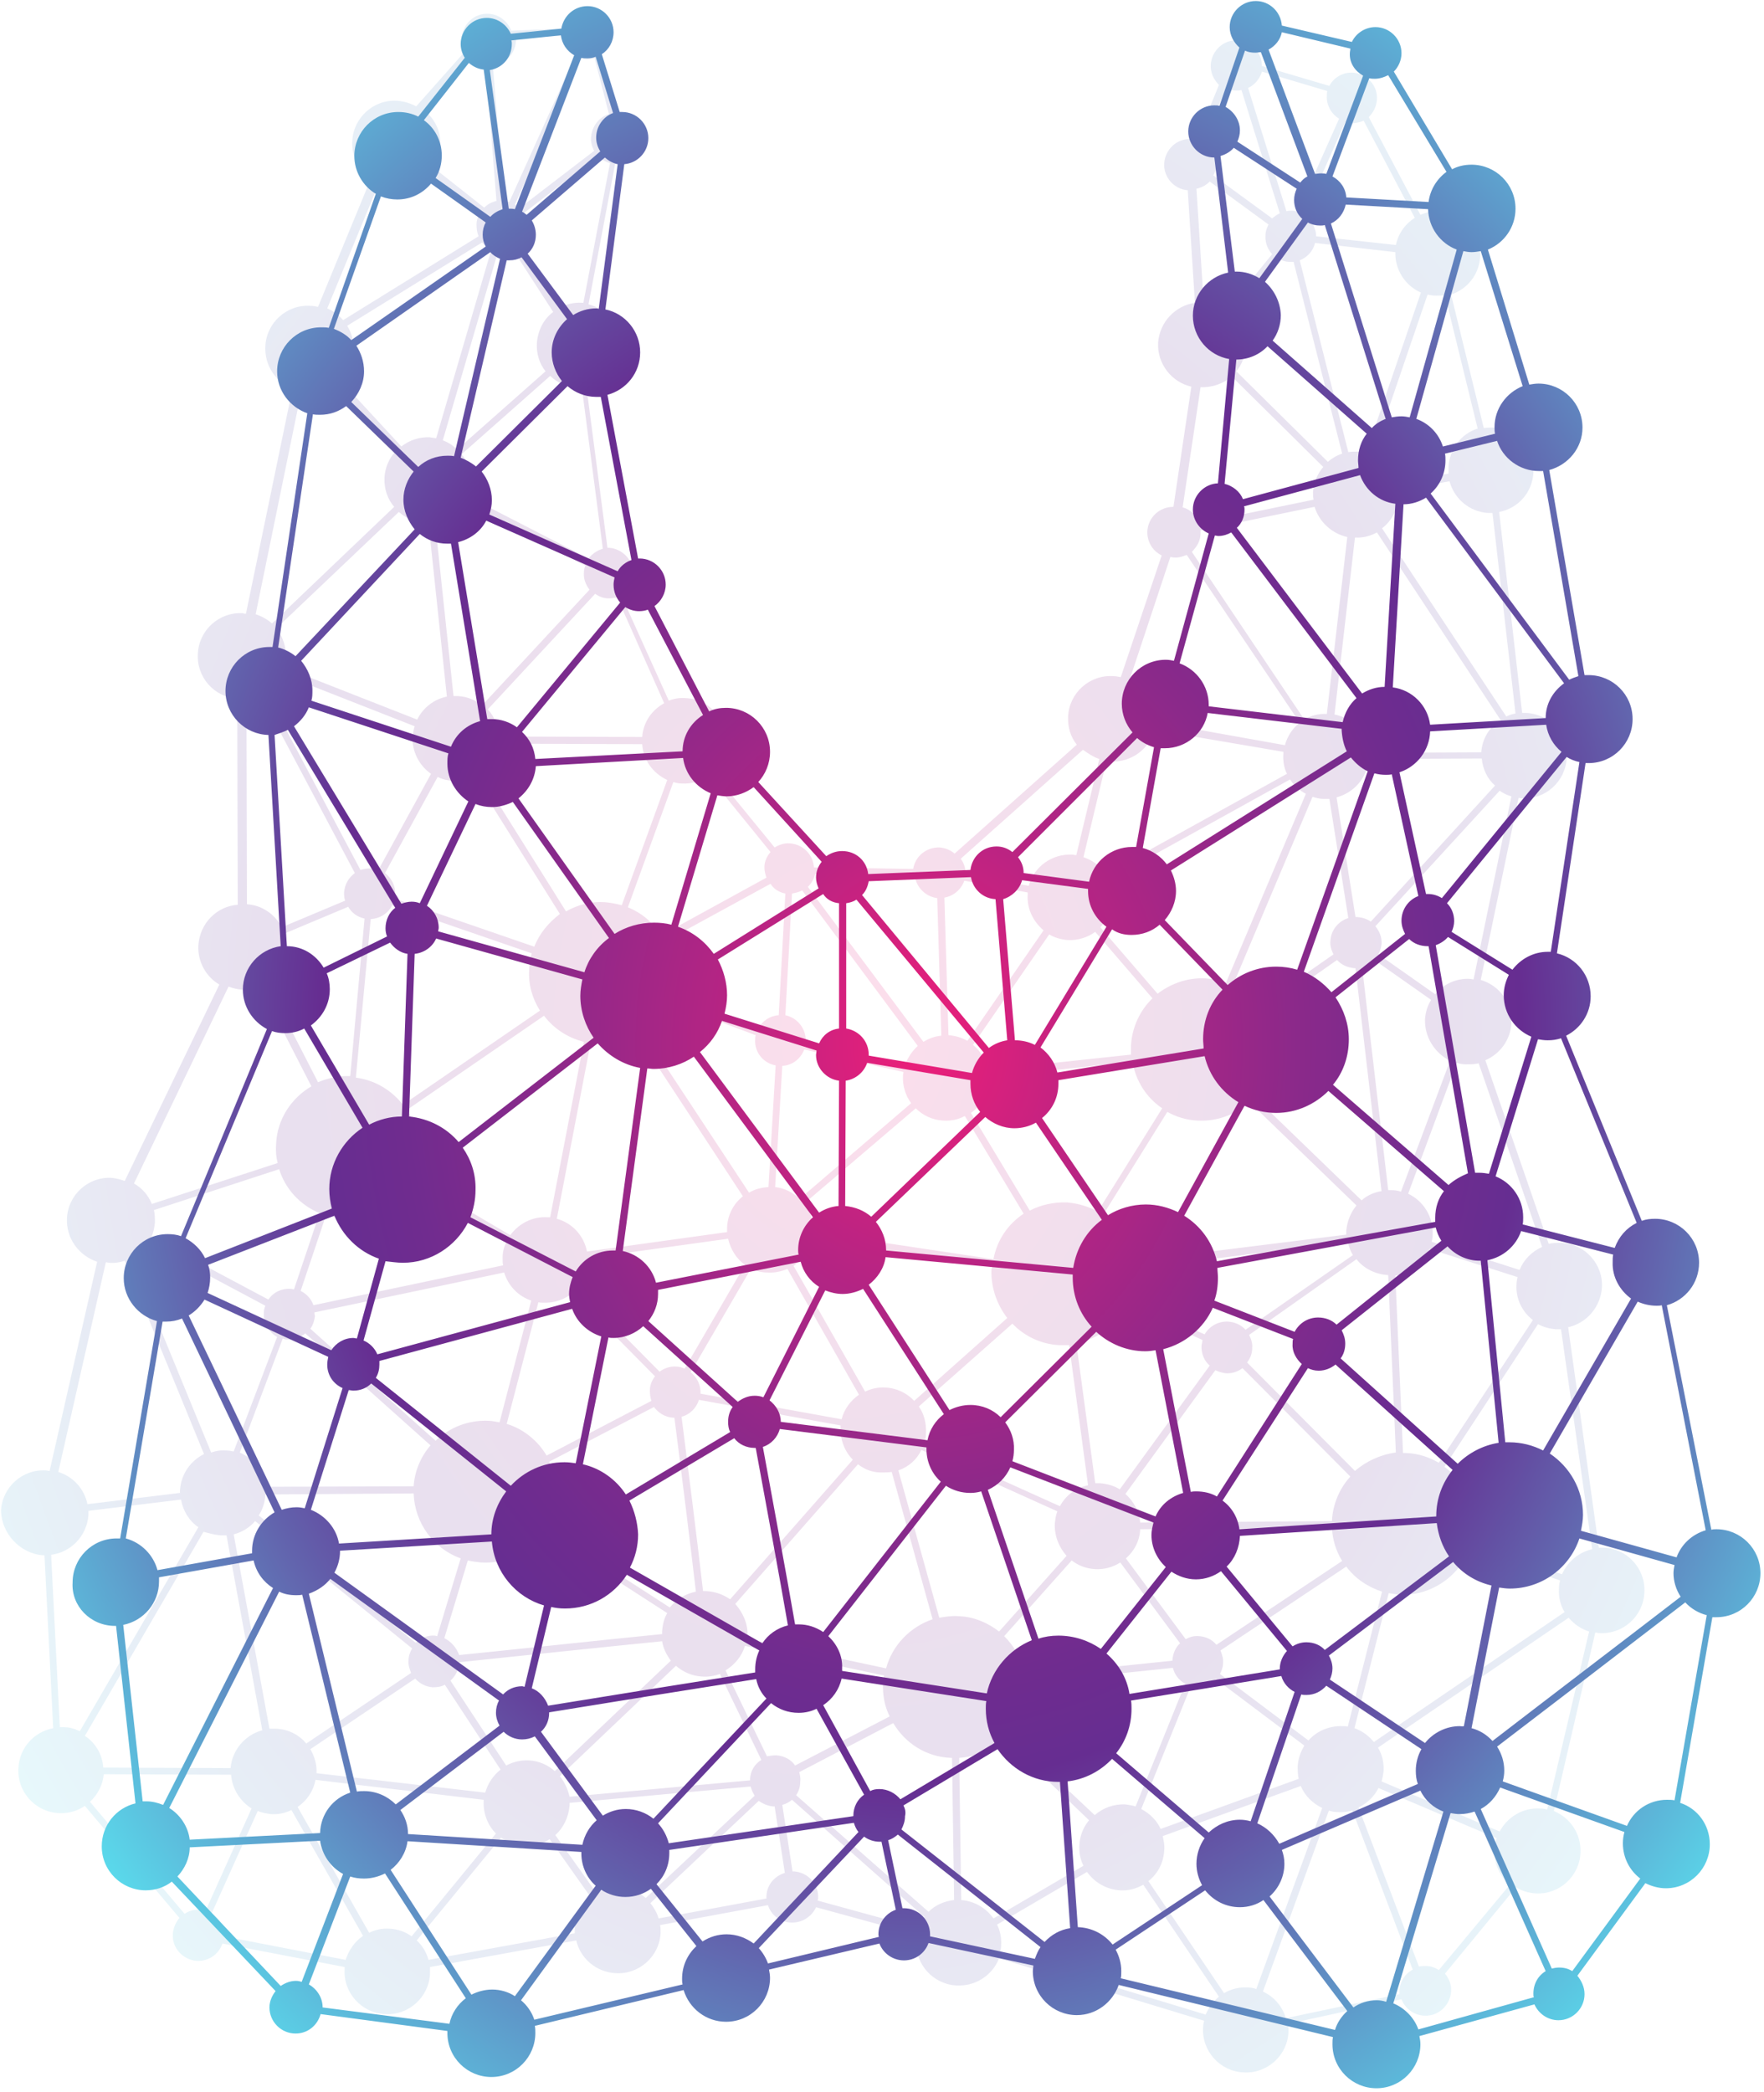 <svg xmlns="http://www.w3.org/2000/svg" width="345" height="409" viewBox="0 0 345 409">
  <defs>
    <radialGradient id="a" cx="51.826%" cy="49.718%" r="73.096%" fx="51.826%" fy="49.718%">
      <stop stop-color="#ED1E79" offset="0%"/>
      <stop stop-color="#B72483" offset="15.95%"/>
      <stop stop-color="#8B298A" offset="30.92%"/>
      <stop stop-color="#702C8F" offset="42.52%"/>
      <stop stop-color="#662D91" offset="49.33%"/>
      <stop stop-color="#6263AD" offset="61.76%"/>
      <stop stop-color="#59EAF4" offset="90.17%"/>
      <stop stop-color="#58FFFF" offset="94.46%"/>
    </radialGradient>
    <radialGradient id="b" cx="50.29%" cy="49.987%" r="71.131%" fx="50.29%" fy="49.987%">
      <stop stop-color="#ED1E79" offset="0%"/>
      <stop stop-color="#B72483" offset="15.95%"/>
      <stop stop-color="#8B298A" offset="30.92%"/>
      <stop stop-color="#702C8F" offset="42.52%"/>
      <stop stop-color="#662D91" offset="49.33%"/>
      <stop stop-color="#6263AD" offset="61.76%"/>
      <stop stop-color="#59EAF4" offset="90.17%"/>
      <stop stop-color="#58FFFF" offset="94.46%"/>
    </radialGradient>
  </defs>
  <g fill="none" fill-rule="evenodd">
    <path fill="url(#a)" d="M8.5,304.1 L8.7,304.1 L10.4,337.9 C6.7,338.6 3.8,341.7 3.6,345.7 C3.3,350.3 6.9,354.3 11.5,354.5 C13.4,354.6 15.1,354.1 16.6,353.1 L35.1,375 C34.4,375.8 33.9,376.9 33.8,378.1 C33.6,380.9 35.8,383.2 38.5,383.4 C40.8,383.5 42.8,382.1 43.5,380 L67.4,384.6 L67.4,385 C67.1,389.6 70.7,393.6 75.3,393.8 C79.9,394.1 83.9,390.5 84.1,385.9 L84.1,384.6 L112.7,379.4 C113.5,382.9 116.6,385.6 120.4,385.8 C125,386.1 129,382.5 129.2,377.9 C129.2,377.4 129.2,376.9 129.1,376.4 L150.2,372.5 C150.8,374.4 152.5,375.8 154.7,375.9 C156.9,376 158.8,374.7 159.6,372.9 L179.3,378.3 C179.2,378.7 179.2,379 179.2,379.4 C178.9,384 182.5,388 187.1,388.2 C190.8,388.4 194.1,386.2 195.4,382.9 L235.5,395.1 C235.4,395.5 235.3,396 235.3,396.4 C235,401 238.6,405 243.2,405.2 C247.8,405.5 251.8,401.9 252,397.3 C252,396.8 252,396.2 251.9,395.7 L274.1,390.9 C274.8,392.7 276.5,394 278.5,394.1 C281.3,394.3 283.6,392.1 283.8,389.4 C283.9,388.1 283.4,386.8 282.6,385.9 L296.5,369 C297.6,369.7 298.9,370.1 300.3,370.2 C304.9,370.5 308.9,366.9 309.1,362.3 C309.3,358.6 307.1,355.4 303.9,354.1 L312,319.2 C312.3,319.2 312.5,319.3 312.8,319.3 C317.4,319.6 321.4,316 321.6,311.4 C321.9,306.8 318.3,302.8 313.7,302.6 L312.7,302.6 L306.7,259.5 C310.3,258.7 313,255.6 313.3,251.8 C313.6,247.2 310,243.2 305.4,243 C304.5,243 303.7,243 302.9,243.2 L290.5,207.3 C293.3,206.1 295.4,203.4 295.6,200.1 C295.8,196.1 293.3,192.7 289.6,191.6 L297,156 C297.2,156 297.4,156.1 297.6,156.1 C302.2,156.4 306.2,152.8 306.4,148.2 C306.7,143.6 303.1,139.6 298.5,139.4 L297.7,139.4 L293.2,100.1 C296.9,99.4 299.7,96.3 299.9,92.4 C300.2,87.8 296.6,83.8 292,83.6 C291.4,83.6 290.8,83.6 290.2,83.7 L283.8,57.6 C287,56.5 289.3,53.7 289.5,50.1 C289.8,45.5 286.2,41.5 281.6,41.3 C280.3,41.2 279,41.5 277.8,42 L267.7,22.9 C268.6,22 269.2,20.8 269.3,19.5 C269.5,16.7 267.3,14.4 264.6,14.2 C262.6,14.1 260.8,15.2 260,16.8 L246.8,12.9 C246.8,10.3 244.8,8.1 242.1,7.9 C239.3,7.7 237,9.9 236.8,12.6 C236.7,14.2 237.4,15.6 238.4,16.6 L234,27.4 C233.7,27.3 233.4,27.3 233,27.2 C230.2,27 227.9,29.2 227.7,31.9 C227.5,34.6 229.6,37 232.3,37.2 L233.7,59.2 C229.8,59.8 226.8,63 226.5,67 C226.3,71.1 229.1,74.7 233,75.6 L229.5,99.1 C226.8,99.1 224.6,101.1 224.4,103.8 C224.3,105.9 225.4,107.7 227.2,108.6 L219.2,132.4 C218.7,132.3 218.2,132.2 217.7,132.2 C213.1,131.9 209.1,135.5 208.9,140.1 C208.8,142.2 209.4,144.1 210.6,145.6 L186.7,166.9 C185.9,166.2 184.9,165.8 183.8,165.7 C181.2,165.6 179,167.4 178.6,169.9 L159.2,169.6 C159,167.1 157.1,165.1 154.5,164.9 C153.4,164.8 152.3,165.2 151.5,165.7 L139.4,150.9 C140.9,149.5 141.8,147.5 142,145.3 C142.3,140.7 138.7,136.7 134.1,136.5 C132.9,136.4 131.8,136.6 130.8,137 L121.5,116.4 C122.8,115.6 123.8,114.1 123.8,112.4 C124,109.6 121.8,107.3 119.1,107.1 L118.8,107.1 L114.7,75.7 C118.3,74.9 121.1,71.8 121.3,68 C121.5,64 118.9,60.5 115.1,59.5 L120.3,32.1 C122.9,32 125,30 125.2,27.4 C125.4,24.6 123.2,22.3 120.5,22.1 L120,22.1 L117.2,10.9 C118.6,10.1 119.5,8.6 119.6,6.9 C119.8,4.1 117.6,1.8 114.9,1.6 C112.4,1.5 110.2,3.2 109.7,5.6 L100,6 C99.3,4.2 97.6,2.8 95.6,2.7 C92.8,2.5 90.5,4.7 90.3,7.4 C90.2,8.4 90.5,9.3 90.9,10.1 L81.4,20.8 C80.3,20.2 79,19.8 77.7,19.7 C73.1,19.4 69.1,23 68.9,27.6 C68.7,30.6 70.2,33.4 72.5,35 L62.2,60 C61.7,59.9 61.2,59.8 60.7,59.8 C56.1,59.5 52.1,63.1 51.9,67.7 C51.7,71.4 53.9,74.7 57.2,76 L48.1,120 C47.9,120 47.7,120 47.5,119.9 C42.9,119.6 38.9,123.2 38.7,127.8 C38.4,132.4 41.9,136.3 46.4,136.6 L46.5,176.9 C42.4,177.2 39.1,180.5 38.8,184.8 C38.6,188 40.3,191 42.9,192.5 L24.4,230.9 C23.6,230.6 22.7,230.4 21.9,230.3 C17.3,230 13.3,233.6 13.1,238.2 C12.9,242.1 15.4,245.5 19,246.7 L9.7,287.6 C9.5,287.6 9.2,287.5 9,287.5 C4.4,287.2 0.4,290.8 0.2,295.4 C0.3,299.8 3.9,303.8 8.5,304.1 Z M10,304 C13.9,303.5 17,300.3 17.3,296.2 L17.3,295.4 L35.4,293.2 C35.8,295.4 37,297.4 38.8,298.6 L15.6,338.5 C14.6,338 13.6,337.7 12.4,337.7 L11.7,337.7 L10,304 Z M67.9,63.7 L94.3,47.4 C94.8,48 95.4,48.5 96.1,48.8 L85.3,85.7 C84.9,85.6 84.5,85.6 84.1,85.5 C82,85.4 80,86.1 78.5,87.3 L66.5,74.3 C68.1,72.9 69.1,70.9 69.2,68.6 C69.2,66.8 68.8,65.1 67.9,63.7 Z M105,67.1 C104.9,69.2 105.5,71.1 106.7,72.6 L89.4,87.9 C88.6,87.1 87.7,86.5 86.6,86.1 L97.4,49.2 C97.6,49.2 97.7,49.3 97.9,49.3 C98.8,49.3 99.6,49.2 100.3,48.8 L108.2,61 C106.4,62.3 105.2,64.5 105,67.1 Z M115.3,115.3 L94.3,137.9 C93,136.9 91.4,136.2 89.6,136.1 L88.7,136.1 L85.1,102.2 C87.4,101.8 89.5,100.4 90.7,98.4 L114.5,110.6 C114.3,111 114.2,111.5 114.2,112 C114.1,113.2 114.6,114.4 115.3,115.3 Z M125.6,145.5 C125.8,148.6 127.7,151.2 130.5,152.5 L121.6,177 C120.5,176.7 119.4,176.5 118.3,176.4 C115.6,176.2 113,176.9 110.7,178.2 L93.9,151.4 C95.9,150.1 97.2,147.9 97.5,145.4 L125.6,145.5 Z M234.8,104.3 L234.8,103.7 L257.1,99.1 C258,102 260.4,104.3 263.5,105 L259.5,139.6 C257.9,139.5 256.4,139.9 255.1,140.7 L233.1,107.9 C234.1,106.9 234.8,105.7 234.8,104.3 Z M241.1,61.3 L249.9,50.5 C250.6,50.9 251.4,51.2 252.2,51.2 L253,51.2 L262.5,88.7 C261.5,89 260.5,89.6 259.7,90.3 L241.8,72.6 C242.9,71.3 243.5,69.6 243.6,67.8 C243.8,65.3 242.8,62.9 241.1,61.3 Z M272.9,49.3 C272.8,52.8 274.9,55.9 277.9,57.2 L267.2,88.5 C266.7,88.4 266.2,88.3 265.6,88.3 C265,88.3 264.3,88.3 263.7,88.4 L254.2,50.9 C255.7,50.3 256.8,49.1 257.2,47.5 L272.9,49.3 Z M283.6,207.4 L274,233 C273.4,232.8 272.8,232.7 272.2,232.7 L271.5,232.7 L266.4,189.1 C267.3,188.9 268.2,188.4 268.8,187.7 L279.9,195.5 C279.2,196.6 278.8,197.9 278.7,199.3 C278.6,202.8 280.6,205.9 283.6,207.4 Z M299.8,258.1 L281.4,286 C279.5,284.9 277.4,284.2 275.1,284.1 L274.4,284.1 L272.9,249.4 C275.9,249 278.5,247 279.6,244.2 L296.8,249.7 C296.7,250.2 296.6,250.6 296.6,251.1 C296.4,253.9 297.7,256.5 299.8,258.1 Z M306,315.2 C296.2,321.9 278.5,333.9 268.7,340.6 C267.7,339.4 266.4,338.4 264.9,337.9 L271.6,311.5 C272.2,311.6 272.9,311.7 273.6,311.8 C279.7,312.1 285.2,308.4 287.3,303 L305.1,309 C305,309.5 304.9,310 304.9,310.6 C304.8,312.3 305.2,313.9 306,315.2 Z M244,388.6 C242.3,388.5 240.8,388.9 239.4,389.7 L224.6,367.8 C226.4,366.4 227.6,364.2 227.7,361.7 C227.8,360.8 227.6,359.9 227.4,359 L254.4,349.2 C255.2,351.1 256.7,352.6 258.6,353.5 L245.7,388.9 C245.2,388.7 244.6,388.6 244,388.6 Z M126.3,371.1 C124.9,369.9 123.2,369.2 121.3,369.1 C119.6,369 118,369.4 116.7,370.2 L108.6,358.8 C110.2,357.4 111.2,355.3 111.4,353 L111.4,352.5 L146.8,349.3 C147,349.9 147.2,350.5 147.6,351.1 L126.3,371.1 Z M76.2,377.1 C74.8,377 73.4,377.3 72.2,377.9 L58.2,353.3 C60,352.1 61.3,350.2 61.7,348 L94.6,351.9 L94.6,352.2 C94.5,354.6 95.4,356.9 97,358.5 L80.5,378.6 C79.3,377.7 77.8,377.2 76.2,377.1 Z M39.1,373.4 C38,373.3 37,373.6 36.1,374.2 L17.6,352.3 C19.1,350.9 20.1,349 20.3,346.9 L45.2,347 C45.4,349.8 47,352.2 49.2,353.6 L40.2,373.6 C39.8,373.5 39.5,373.4 39.1,373.4 Z M55.1,131.8 L81.1,142 C80.9,142.6 80.8,143.3 80.7,143.9 C80.5,146.9 82,149.7 84.3,151.3 L74,170.1 C73.5,169.9 73,169.8 72.5,169.8 C71.8,169.8 71.1,169.9 70.5,170.1 L52,135.2 C53.4,134.4 54.4,133.2 55.1,131.8 Z M179.5,204.5 C178.4,205.5 177.5,206.8 177,208.3 L157.6,203.9 L157.6,203.7 C157.7,201.2 156,199 153.6,198.5 L154.9,174.7 C155.6,174.6 156.3,174.4 156.9,174.1 L179.5,204.5 Z M188.6,172.2 L201,174.5 L201,174.9 C200.8,177.7 202.1,180.2 204.1,181.9 L189.2,203.5 C188.1,202.9 186.9,202.5 185.5,202.4 L185.5,202.4 L184.7,175.5 C186.5,175.2 188,173.9 188.6,172.2 Z M197.2,339 C199.2,336.8 200.4,333.9 200.6,330.7 L200.6,329.1 L229.4,326.1 C229.7,327.4 230.6,328.6 231.8,329.2 L222.1,353.2 C221.5,353 220.8,352.9 220.1,352.8 C217.8,352.7 215.7,353.5 214.1,354.9 L197.2,339 Z M61.9,346.7 C62,345 61.5,343.4 60.7,342 L81.2,328.2 C82.1,329.2 83.3,329.8 84.6,329.9 C85.5,329.9 86.3,329.8 87,329.4 L97.9,346 C96.5,347.1 95.4,348.7 94.9,350.5 L61.9,346.7 Z M80.9,292 C81.1,297.8 84.8,302.8 90.1,304.7 L85.5,319.9 C85.3,319.9 85.2,319.8 85,319.8 C83.6,319.7 82.3,320.3 81.3,321.2 L50.6,296.3 C51.4,295.1 51.8,293.7 51.9,292.3 L51.9,292.2 L80.9,292 Z M61.5,256.6 L98.6,248.8 C99.4,251.4 101.3,253.4 103.9,254.3 L97.7,278.1 C97,278 96.3,277.8 95.6,277.8 C91.6,277.6 87.9,279.1 85.2,281.7 L60.7,259.8 C61.2,259.1 61.5,258.2 61.6,257.3 C61.5,257 61.5,256.8 61.5,256.6 Z M79.6,217 L106.4,198.6 C108.3,201.1 111,202.9 114.2,203.7 L107.6,238 L107.1,238 C104.1,237.8 101.4,239.3 99.8,241.5 L80.4,230.1 C81.1,228.6 81.6,226.9 81.7,225.1 C81.8,222.2 81.1,219.4 79.6,217 Z M208.8,183.8 C210.8,183.9 212.7,183.3 214.2,182.2 L225.4,195.2 C223,197.5 221.4,200.8 221.2,204.4 L221.2,206.2 L193.2,209.2 C192.8,207.2 191.8,205.5 190.3,204.3 L205.2,182.7 C206.2,183.3 207.5,183.7 208.8,183.8 Z M86.9,320.3 L91.5,305.1 C92.3,305.3 93.2,305.4 94.1,305.5 C99,305.8 103.5,303.5 106.2,299.7 L130.5,315.4 C129.9,316.4 129.6,317.6 129.5,318.9 L129.5,319.5 C118.3,320.6 98.9,322.7 89.8,323.6 C89.3,322.2 88.3,321 86.9,320.3 Z M179.1,216.7 C180.5,218.1 182.4,219 184.5,219.1 C186,219.2 187.4,218.9 188.7,218.2 L200.2,237.3 C197.2,239.3 195,242.4 194.3,246.2 L159,240.9 L159,240.8 C159.1,238.8 158.5,236.8 157.3,235.3 L179.1,216.7 Z M227.3,216.7 L214.7,236.9 C212.9,235.9 210.9,235.3 208.7,235.1 C206.1,235 203.5,235.6 201.4,236.7 L189.9,217.6 C191.9,216.2 193.2,213.9 193.4,211.3 L193.4,210.6 L221.5,207.6 C222.1,211.3 224.2,214.6 227.3,216.7 Z M236.6,267 L219,291.2 C217.9,290.5 216.5,290.1 215.1,290 L214.2,290 L210.5,262.6 C214.8,261.8 218.4,259.1 220.3,255.3 L235.2,262 C235.1,262.3 235.1,262.7 235,263 C234.9,264.6 235.5,266.1 236.6,267 Z M107.4,285.8 L127.9,275.1 C128.8,276.3 130.1,277.1 131.7,277.2 L131.9,277.2 C133.4,288.8 135.1,302.6 136.1,311.2 C134.1,311.6 132.3,312.7 131,314.3 L106.7,298.6 C107.8,296.8 108.4,294.7 108.6,292.4 C108.8,290.1 108.4,287.8 107.4,285.8 Z M197,257.7 L178.8,273.9 C177.4,272.4 175.4,271.4 173.2,271.3 C171.8,271.2 170.4,271.5 169.2,272.1 L155.2,247.5 C157,246.3 158.2,244.5 158.7,242.4 L194,247.7 C194,247.9 193.9,248.1 193.9,248.3 C193.8,251.8 195,255.1 197,257.7 Z M150.1,248.8 C151.5,248.9 152.8,248.6 154,248.1 L168,272.7 C166.4,273.8 165.1,275.5 164.6,277.5 L137,272.5 C137.1,270.8 136.3,269.3 135.1,268.3 L146.9,248 C147.8,248.5 148.9,248.8 150.1,248.8 Z M138.2,311.1 L137.5,311.1 C136.4,301.4 134.4,285.7 133.3,277 C134.9,276.6 136.2,275.3 136.7,273.7 L164.4,278.7 L164.4,279.1 C164.3,281.5 165.2,283.8 166.8,285.4 L142.8,312.7 C141.5,311.8 139.9,311.2 138.2,311.1 Z M179.7,275 L198,258.8 C200.3,261.2 203.5,262.8 207.1,263 L209.1,263 L212.8,290.4 C210.4,290.9 208.4,292.4 207.3,294.5 L180.7,282.5 C180.9,281.8 181.1,281.1 181.1,280.3 C181.2,278.2 180.7,276.4 179.7,275 Z M145.7,247.3 L133.9,267.6 C133.4,267.4 132.9,267.2 132.3,267.2 C131.1,267.1 129.9,267.5 129,268.2 L112.9,251.9 C114.1,250.5 114.9,248.8 115,246.8 L115,246 L142.4,242.2 C142.9,244.3 144,246.1 145.7,247.3 Z M106.2,254.7 C108.4,254.8 110.4,254.1 112,252.8 L128.1,269.1 C127.5,269.9 127.1,270.8 127.1,271.9 C127.1,272.6 127.2,273.3 127.4,273.9 L106.9,284.6 C105.2,281.7 102.4,279.4 99.1,278.4 L105.3,254.6 C105.5,254.7 105.8,254.7 106.2,254.7 Z M143.8,313.6 L167.8,286.3 C169.1,287.3 170.6,287.9 172.3,287.9 C173,287.9 173.7,287.9 174.4,287.8 L182.4,316.6 C178,318.1 174.5,321.7 173.3,326.2 L146.1,320.4 C146.1,320.2 146.2,320 146.2,319.8 C146.3,317.5 145.3,315.3 143.8,313.6 Z M187.5,316 C186.2,315.9 184.9,316.1 183.7,316.3 L175.7,287.5 C177.7,286.8 179.3,285.4 180.2,283.5 L206.8,295.5 C206.5,296.2 206.4,297 206.3,297.9 C206.2,300.3 207.1,302.5 208.6,304.2 L195.4,319 C193.2,317.3 190.5,316.1 187.5,316 Z M196.4,319.9 L209.6,305.1 C210.9,306.1 212.4,306.7 214.2,306.8 C216,306.9 217.7,306.4 219.1,305.5 L230.8,321.3 C229.9,322.1 229.4,323.3 229.3,324.6 L229.3,324.7 L200.5,327.7 C200,324.7 198.5,322 196.4,319.9 Z M234.5,319.9 C233.5,319.8 232.6,320.1 231.9,320.5 L220.2,304.7 C221.8,303.3 222.9,301.3 223,299 L260.5,298.7 C260.6,301 261.3,303.3 262.5,305.2 L237.9,321.6 C237.1,320.6 235.9,320 234.5,319.9 Z M260.5,297.4 L223,297.7 C222.8,295.5 221.7,293.5 220.1,292.1 L237.7,267.9 C238.3,268.2 239,268.4 239.7,268.5 C240.9,268.6 242.1,268.2 243,267.5 L264.1,288.7 C262,291 260.7,294 260.5,297.3 C260.5,297.2 260.5,297.3 260.5,297.4 Z M243.6,260 C242.8,259.1 241.6,258.5 240.2,258.4 C238.3,258.3 236.5,259.3 235.6,260.9 L220.7,254.2 C221.2,252.8 221.6,251.4 221.7,249.9 L221.7,248.1 L263.6,242.8 C263.8,243.7 264.1,244.6 264.6,245.4 L243.6,260 Z M221.5,246.6 C220.9,242.9 218.7,239.7 215.7,237.6 L228.3,217.4 C230.1,218.4 232.1,219 234.2,219.1 C238.1,219.3 241.7,217.9 244.4,215.5 L265.3,235.7 C264.2,237 263.5,238.7 263.3,240.6 L263.3,241.4 L221.5,246.6 Z M178.2,215.7 L156.4,234.4 C155.1,233.2 153.5,232.3 151.6,232.1 L153,208.4 C155,208.3 156.6,207 157.3,205.2 L176.7,209.6 C176.7,209.8 176.6,210.1 176.6,210.3 C176.5,212.3 177.1,214.2 178.2,215.7 Z M151.7,208.3 L150.3,232.1 C148.9,232.2 147.6,232.5 146.5,233.2 L125.6,201.5 C127.6,200.1 129.2,198.1 130.2,195.8 L147.8,202.4 C147.7,202.7 147.7,202.9 147.7,203.2 C147.5,205.7 149.3,207.9 151.7,208.3 Z M145.3,233.9 C143.5,235.3 142.3,237.5 142.2,240 L142.2,240.9 L114.8,244.7 C114.2,241.6 111.9,239.1 108.9,238.3 L115.5,204 C115.9,204.1 116.3,204.1 116.7,204.1 C119.5,204.3 122.2,203.5 124.5,202.2 L145.3,233.9 Z M49.9,297.4 L80.6,322.3 C80.2,323 79.9,323.8 79.9,324.6 C79.8,325.5 80.1,326.3 80.4,327.1 L59.9,340.9 C58.5,339.2 56.4,338.1 54,338 L52.7,338 L45.7,300 C47.3,299.6 48.8,298.7 49.9,297.4 Z M103.5,344.2 C101.9,344.1 100.3,344.5 99,345.2 L88.1,328.6 C89.1,327.7 89.7,326.5 89.8,325.1 L89.8,325 C102.3,323.7 119.4,321.9 129.5,320.9 C129.7,322.3 130.4,323.6 131.2,324.7 L108.5,346.3 C107.2,345.1 105.4,344.3 103.5,344.2 Z M109.5,347.3 L132.2,325.7 C133.6,326.9 135.3,327.7 137.3,327.8 C138.5,327.9 139.7,327.7 140.8,327.3 L148.9,344.1 C147.6,344.9 146.7,346.3 146.7,348 C146.7,348 146.7,348 146.7,348.1 L111.4,351.3 C111,349.7 110.4,348.4 109.5,347.3 Z M151.8,343.2 C151.2,343.2 150.6,343.3 150,343.4 L141.9,326.6 C143.7,325.5 145.1,323.8 145.7,321.8 L172.9,327.6 C172.8,328.1 172.8,328.6 172.7,329 C172.6,331.4 173,333.6 174,335.6 L155.5,345.2 C154.8,344.1 153.4,343.3 151.8,343.2 Z M223.2,353.7 L232.9,329.7 C233.2,329.8 233.5,329.8 233.9,329.8 C235.4,329.9 236.8,329.3 237.8,328.3 L255.1,341.3 C254.4,342.5 253.9,343.8 253.8,345.3 C253.8,346.2 253.8,347 254,347.8 L227,357.6 C226.3,356 224.9,354.6 223.2,353.7 Z M262.6,337.5 C259.9,337.4 257.5,338.5 255.9,340.3 L238.6,327.3 C238.9,326.7 239.2,326 239.2,325.2 C239.3,324.3 239,323.5 238.7,322.7 L263.3,306.3 C265,308.6 267.5,310.3 270.3,311.2 L263.6,337.6 C263.3,337.5 263,337.5 262.6,337.5 Z M265,287.6 L243.9,266.4 C244.5,265.6 244.9,264.7 244.9,263.6 C245,262.7 244.7,261.8 244.3,261 L265.3,246.2 C266.7,248 268.9,249.1 271.3,249.3 L271.5,249.3 L273,284 C270,284.4 267.2,285.7 265,287.6 Z M266.3,234.7 L245.4,214.5 C247.4,212.2 248.8,209.3 248.9,206 C249.1,203.1 248.3,200.3 246.9,197.9 L261.5,187.7 C262.3,188.6 263.5,189.2 264.9,189.3 L265.1,189.3 L270.2,232.9 C268.8,233.1 267.4,233.7 266.3,234.7 Z M260.2,184 C260.1,184.9 260.4,185.8 260.8,186.6 L246.2,196.8 C244.9,195.1 243.2,193.6 241.1,192.7 L256.7,155.8 C257.4,156 258.1,156.2 258.8,156.2 L260,156.2 L263.7,179.5 C261.8,180.1 260.3,181.8 260.2,184 Z M255.4,155.2 L239.8,192.1 C238.5,191.6 237.2,191.4 235.8,191.3 C232.3,191.1 229,192.3 226.4,194.3 L215.2,181.3 C216.6,179.9 217.5,178 217.6,175.9 C217.7,174.5 217.4,173.2 216.9,172 L252.3,152.4 C253.1,153.6 254.2,154.6 255.4,155.2 Z M153.6,174.7 L152.3,198.5 C150.6,198.6 149.1,199.6 148.3,201.1 L130.7,194.5 C131.1,193.4 131.3,192.2 131.4,191 C131.5,188.5 131,186.2 130,184.1 L150.7,172.8 C151.3,173.8 152.4,174.5 153.6,174.7 Z M104.5,185.1 L77.2,175.7 C77.2,175.5 77.3,175.3 77.3,175 C77.4,173.3 76.6,171.7 75.3,170.7 L85.6,151.9 C86.5,152.4 87.6,152.6 88.7,152.7 C90.1,152.8 91.5,152.5 92.7,151.9 L109.5,178.7 C107.3,180.4 105.5,182.5 104.5,185.1 Z M72.5,179.7 C74.3,179.6 75.9,178.6 76.7,177 L104,186.4 C103.7,187.4 103.5,188.4 103.5,189.5 C103.3,192.5 104.1,195.2 105.6,197.6 L78.8,216 C76.6,213.2 73.4,211.2 69.6,210.7 L72.5,179.7 Z M67,238.2 C72.4,238.5 77.2,235.7 79.8,231.3 L99.1,242.7 C98.6,243.7 98.3,244.7 98.3,245.9 C98.3,246.4 98.3,246.9 98.4,247.4 L61.3,255.2 C60.9,254 60,253 58.8,252.4 L63.8,237.5 C64.8,237.9 65.9,238.1 67,238.2 Z M56.2,261.9 C57.5,262 58.8,261.5 59.7,260.7 L84.2,282.6 C82.3,284.8 81.1,287.6 80.9,290.6 L51.9,290.7 C51.5,287.7 49.6,285.2 46.9,284 L55.3,261.7 C55.7,261.9 55.9,261.9 56.2,261.9 Z M43.2,300.2 L44.3,300.2 L51.3,338.3 C48,339.2 45.4,342.1 45.1,345.7 L20.2,345.6 C20,343 18.7,340.8 16.6,339.4 L39.8,299.5 C40.9,299.8 42,300.1 43.2,300.2 Z M156.3,346.5 L174.7,336.9 C177,340.8 181.1,343.5 185.9,343.7 L186.2,343.7 L186.6,371.5 C184.7,371.7 182.9,372.5 181.6,373.8 L155.7,351 C156.2,350.3 156.5,349.4 156.5,348.5 C156.6,347.8 156.5,347.1 156.3,346.5 Z M188,371.5 L187.6,343.7 C190.9,343.5 194,342.1 196.3,339.9 L213,355.9 C211.9,357.2 211.2,358.9 211.1,360.7 C211,362.2 211.3,363.6 211.9,364.8 L194.3,375.1 C192.9,373.1 190.6,371.7 188,371.5 Z M268.1,180.2 C267.4,179.7 266.5,179.4 265.5,179.3 L265.1,179.3 L261.4,155.9 C264.8,155 267.4,152.1 267.7,148.4 L289.8,148.3 C290,150.4 290.9,152.3 292.4,153.6 L268.1,180.2 Z M289.7,147.1 L267.7,147.2 C267.4,143.5 264.6,140.4 261,139.7 L265,105.1 C266.6,105.2 268,104.8 269.3,104.1 L293.5,140.8 C291.3,142.1 289.9,144.4 289.7,147.1 Z M251.7,151.3 L216.3,170.9 C215.3,169.4 213.7,168.2 211.9,167.6 L216.4,148.8 C216.7,148.8 216.9,148.9 217.2,148.9 C221.3,149.1 224.8,146.4 225.8,142.7 L251,147 L251,147.3 C250.9,148.7 251.1,150.1 251.7,151.3 Z M215,148.4 L210.5,167.2 C210.2,167.2 210,167.1 209.7,167.1 C205.7,166.9 202.2,169.5 201.2,173.2 L188.8,170.9 C188.9,169.8 188.5,168.7 187.9,167.9 L211.8,146.6 C212.8,147.3 213.8,148 215,148.4 Z M183.3,175.6 L184.1,202.5 C182.8,202.6 181.6,203.1 180.6,203.7 L158,173.4 C158.7,172.7 159.2,171.9 159.4,170.9 L178.9,171.2 C179.2,173.5 181,175.3 183.3,175.6 Z M149.9,171.6 L129.3,182.9 C127.8,180.4 125.5,178.5 122.8,177.4 L131.7,152.9 C132.3,153.1 132.8,153.2 133.4,153.2 C135.3,153.3 137.2,152.7 138.6,151.7 L150.7,166.6 C150,167.4 149.5,168.4 149.5,169.6 C149.5,170.3 149.7,171 149.9,171.6 Z M78,100.1 C79.4,101.3 81.1,102.1 83.1,102.2 L83.8,102.2 L87.4,136.2 C84.9,136.7 82.7,138.4 81.6,140.7 L55.6,130.5 C55.8,129.9 55.9,129.2 55.9,128.6 C56,126.4 55.3,124.4 54,122.9 L78,100.1 Z M50.9,135.8 L69.4,170.7 C68.2,171.6 67.4,172.9 67.3,174.5 C67.3,175 67.3,175.6 67.5,176.1 L55.1,181.3 C53.8,178.8 51.3,177 48.3,176.8 L48.2,136.5 C49.2,136.4 50.1,136.2 50.9,135.8 Z M56.1,185.6 C56.2,184.5 56,183.5 55.7,182.5 L68.1,177.3 C68.8,178.5 69.9,179.3 71.3,179.6 L68.5,210.4 C66.3,210.3 64.1,210.8 62.2,211.6 L52.2,192.1 C54.3,190.8 55.9,188.4 56.1,185.6 Z M62.5,237.2 L57.5,252.1 C57.3,252.1 57.1,252 56.8,252 C55,251.9 53.4,252.7 52.5,254.1 L29.6,241.9 C30,241 30.2,240.1 30.3,239 C30.3,238.2 30.3,237.4 30.1,236.6 L54.6,228.6 C55.8,232.5 58.7,235.6 62.5,237.2 Z M29,243.1 L51.9,255.3 C51.7,255.8 51.6,256.2 51.6,256.7 C51.5,258.7 52.6,260.5 54.2,261.4 L45.7,283.8 C45.2,283.7 44.7,283.6 44.2,283.6 C43.2,283.5 42.2,283.7 41.3,284 L25.7,246 C27,245.3 28.2,244.3 29,243.1 Z M43.8,378.6 C43.9,376.7 42.9,375 41.4,374.1 L50.4,354.1 C51.2,354.4 52.1,354.6 53,354.7 C54.4,354.8 55.8,354.5 57,353.9 L71,378.5 C69.4,379.6 68.2,381.3 67.6,383.2 L43.8,378.6 Z M83.8,383.2 C83.4,381.7 82.6,380.4 81.5,379.4 L98,359.3 C99.3,360.2 100.8,360.8 102.5,360.9 C104.3,361 106.1,360.5 107.5,359.6 L115.5,370.9 C113.7,372.3 112.5,374.5 112.4,376.9 L112.4,378 L83.8,383.2 Z M128.8,375.1 C128.5,374 127.9,373 127.2,372.1 L148.4,352.1 C149.2,352.7 150.2,353.1 151.2,353.2 L151.5,353.2 L153.5,366.2 C151.5,366.8 150,368.5 149.9,370.7 L149.9,371.2 L128.8,375.1 Z M159.9,371.6 C159.9,371.5 160,371.4 160,371.2 C160.2,368.4 158,366.1 155.3,365.9 L155,365.9 L153,352.9 C153.7,352.7 154.3,352.4 154.9,351.9 L180.8,374.8 C180.3,375.5 179.9,376.2 179.6,377 L159.9,371.6 Z M195.6,381.7 C195.7,381.3 195.8,380.8 195.8,380.4 C195.9,378.9 195.6,377.5 195,376.3 L212.6,366 C214,368 216.3,369.4 219,369.6 C220.7,369.7 222.2,369.3 223.6,368.5 L238.4,390.4 C237.3,391.3 236.4,392.5 235.8,393.9 L195.6,381.7 Z M251.5,394.6 C250.8,392.3 249.2,390.4 247,389.4 L259.9,354 C260.5,354.2 261,354.3 261.7,354.3 C262.7,354.4 263.6,354.2 264.5,354 L276.3,385.1 C274.8,385.9 273.8,387.4 273.7,389.2 L273.7,389.9 L251.5,394.6 Z M281.4,385.2 C280.7,384.7 279.8,384.4 278.9,384.4 C278.4,384.4 278,384.4 277.5,384.5 L265.7,353.4 C267.4,352.6 268.8,351.2 269.6,349.6 L292.7,359.4 C292.5,360.1 292.3,360.8 292.3,361.6 C292.1,364.3 293.3,366.8 295.3,368.5 L281.4,385.2 Z M302.6,353.8 C302.1,353.7 301.7,353.6 301.2,353.6 C297.8,353.4 294.8,355.3 293.3,358.1 L270.2,348.3 C270.4,347.7 270.5,347 270.6,346.3 C270.7,344.6 270.3,343 269.5,341.7 C279.3,335 297,323 306.8,316.3 C307.8,317.5 309.2,318.5 310.8,319 L302.6,353.8 Z M311.4,302.9 C308.8,303.5 306.6,305.3 305.5,307.8 L287.7,301.8 C288,300.8 288.2,299.8 288.2,298.8 C288.5,293.9 286.2,289.5 282.5,286.8 L300.8,258.9 C301.9,259.5 303.1,259.8 304.3,259.9 L305.3,259.9 L311.4,302.9 Z M301.6,243.8 C299.6,244.7 298,246.3 297.2,248.3 L280,242.8 C280.1,242.4 280.2,241.9 280.2,241.5 C280.4,238 278.4,234.8 275.4,233.4 L284.9,207.8 C285.5,208 286.1,208.1 286.7,208.1 C287.6,208.1 288.4,208.1 289.2,207.9 L301.6,243.8 Z M288.2,191.5 C288,191.5 287.8,191.4 287.6,191.4 C284.9,191.2 282.3,192.4 280.7,194.4 L269.6,186.6 C269.9,186 270.1,185.3 270.2,184.6 C270.3,183.3 269.8,182.1 269,181.1 L293.3,154.6 C294,155.1 294.8,155.5 295.6,155.7 L288.2,191.5 Z M296.4,139.5 C295.8,139.6 295.2,139.8 294.6,140.1 L270.3,103.3 C272.1,101.9 273.4,99.7 273.5,97.2 L273.5,95.9 L283.5,94.1 C284.4,97.5 287.4,100.1 291.1,100.3 L291.9,100.3 L296.4,139.5 Z M289,83.8 C285.8,84.8 283.5,87.7 283.3,91.3 L283.3,92.6 L273.3,94.4 C272.6,91.9 270.9,89.9 268.5,88.9 L279.2,57.6 C279.7,57.7 280.2,57.8 280.8,57.8 C281.4,57.8 282,57.8 282.6,57.7 L289,83.8 Z M273,47.9 L257.4,46.2 C257.4,44.5 256.4,42.9 255,42.1 L263.1,23.9 C263.5,24 263.8,24.1 264.2,24.1 C265.1,24.1 266,23.9 266.7,23.6 L276.7,42.6 C274.9,43.7 273.5,45.6 273,47.9 Z M261.9,23.2 L253.8,41.4 C253.4,41.3 253.1,41.2 252.7,41.2 C252.3,41.2 252,41.2 251.6,41.3 L244.1,17.2 C245.4,16.6 246.4,15.4 246.8,14 L259.6,17.8 C259.5,18.1 259.5,18.4 259.5,18.7 C259.4,20.6 260.4,22.3 261.9,23.2 Z M239.8,17.2 C240.4,17.5 241,17.7 241.7,17.7 C242.1,17.7 242.4,17.7 242.8,17.6 L250.3,41.7 C249.7,42 249.3,42.3 248.8,42.7 L237.3,34.3 C237.6,33.7 237.9,33 237.9,32.2 C238,30.3 237,28.5 235.4,27.6 L239.8,17.2 Z M234,36.9 C235,36.7 235.9,36.2 236.6,35.5 L248.1,43.9 C247.8,44.5 247.5,45.2 247.5,46 C247.4,47.4 247.9,48.7 248.8,49.7 L240,60.5 C238.8,59.7 237.3,59.1 235.7,59 L235.4,59 L234,36.9 Z M234.8,75.7 C237.1,75.8 239.3,75 240.9,73.6 L258.8,91.3 C257.7,92.6 256.9,94.3 256.8,96.2 C256.8,96.7 256.8,97.2 256.9,97.7 L234.6,102.3 C234.1,100.8 232.8,99.6 231.3,99.2 L234.8,75.7 L234.8,75.7 Z M228.9,108.9 C229.1,108.9 229.3,109 229.6,109 C230.5,109.1 231.3,108.8 232.1,108.5 L254.2,141.3 C252.8,142.4 251.8,143.9 251.3,145.7 L226.1,141.2 L226.1,140.9 C226.3,137.3 224.2,134.1 221,132.7 L228.9,108.9 Z M129.9,137.5 C127.5,138.8 125.8,141.2 125.6,144.1 L97.6,144 C97.5,142 96.7,140.1 95.4,138.7 L116.4,116.1 C117.1,116.6 118,117 119,117 C119.6,117 120.2,116.9 120.7,116.8 L129.9,137.5 Z M117.9,107.3 C116.8,107.6 115.8,108.3 115.1,109.2 L91.4,97 C91.8,96.2 92,95.2 92,94.3 C92.1,92.2 91.5,90.3 90.3,88.8 L107.6,73.5 C109,74.8 110.8,75.7 112.9,75.8 L113.8,75.8 L117.9,107.3 Z M113.8,59.2 C112.2,59.1 110.7,59.5 109.3,60.2 L101.4,48 C102.4,47.1 103,45.9 103.1,44.5 C103.2,43.5 102.9,42.5 102.4,41.7 L117,30.5 C117.6,31.2 118.4,31.6 119.3,31.9 L114.1,59.2 L113.8,59.2 Z M119.1,22.3 C117.2,22.9 115.8,24.6 115.6,26.8 C115.5,27.8 115.8,28.7 116.2,29.5 L101.6,40.7 C101.3,40.4 101.1,40.2 100.7,40 L113.6,11.4 C114,11.5 114.3,11.6 114.7,11.6 C115.2,11.6 115.8,11.5 116.3,11.4 L119.1,22.3 Z M110.2,7 C110.3,8.6 111.2,10.1 112.5,10.9 L99.6,39.5 C99.2,39.4 98.9,39.3 98.5,39.3 L98.5,39.3 L96.4,12.8 C98.8,12.6 100.7,10.6 100.9,8.1 L100.9,7.4 L110.2,7 Z M92.3,11.2 C93,11.9 93.9,12.4 95,12.6 L97.1,39.3 C96.2,39.5 95.4,39.9 94.7,40.6 L84.7,32.7 C85.5,31.5 86,30.1 86.1,28.5 C86.3,25.7 85,23.2 83,21.6 L92.3,11.2 Z M74.2,35.6 C75.1,36.1 76.2,36.3 77.3,36.4 C79.9,36.5 82.3,35.5 83.9,33.7 L93.9,41.6 C93.5,42.3 93.2,43 93.2,43.9 C93.2,44.7 93.3,45.5 93.6,46.2 L67.1,62.6 C66.3,61.6 65.2,60.8 64,60.3 L74.2,35.6 Z M59,76.2 C59.4,76.3 59.9,76.4 60.3,76.4 C62.1,76.5 63.9,76 65.3,75.1 L77.4,88.2 C76.1,89.6 75.3,91.4 75.2,93.4 C75.1,95.6 75.8,97.6 77.1,99.1 L53.2,121.9 C52.3,121.1 51.2,120.5 50,120.1 L59,76.2 Z M44.7,192.9 C45.5,193.2 46.3,193.4 47.2,193.5 C48.5,193.6 49.7,193.3 50.9,192.9 L60.9,212.4 C57,214.7 54.2,218.8 54,223.7 C53.9,225 54,226.2 54.3,227.4 L29.7,235.4 C29,233.7 27.8,232.3 26.2,231.4 L44.7,192.9 Z M20.7,246.8 C20.9,246.8 21.2,246.9 21.4,246.9 C22.5,247 23.5,246.8 24.4,246.5 L39.9,284.3 C37.3,285.6 35.4,288.2 35.2,291.4 L35.2,291.9 L17.1,294.1 C16.5,291.1 14.3,288.7 11.4,287.8 L20.7,246.8 Z" opacity=".15"/>
    <path fill="url(#b)" d="M22.5,317.9 L22.7,317.9 L26.5,352.6 C22.7,353.5 19.9,356.9 19.9,361 C19.9,365.8 23.8,369.6 28.5,369.6 C30.4,369.6 32.2,369 33.6,367.9 L53.9,389.3 C53.2,390.2 52.7,391.3 52.7,392.5 C52.7,395.3 55,397.6 57.8,397.6 C60.2,397.6 62.1,396 62.7,393.8 L87.5,397.1 L87.5,397.5 C87.5,402.3 91.4,406.1 96.1,406.1 C100.9,406.1 104.7,402.2 104.7,397.5 C104.7,397 104.7,396.6 104.6,396.1 L133.7,389.1 C134.8,392.7 138.1,395.3 142,395.3 C146.8,395.3 150.6,391.4 150.6,386.7 C150.6,386.2 150.5,385.6 150.4,385.1 L172,380 C172.7,381.9 174.6,383.3 176.8,383.3 C179,383.3 180.9,381.9 181.6,379.9 L202.1,384.3 C202.1,384.7 202,385 202,385.4 C202,390.2 205.9,394 210.6,394 C214.4,394 217.6,391.5 218.8,388.1 L260.7,398.3 C260.6,398.7 260.6,399.2 260.6,399.7 C260.6,404.5 264.5,408.3 269.2,408.3 C274,408.3 277.8,404.4 277.8,399.7 C277.8,399.1 277.7,398.6 277.6,398.1 L300.1,391.9 C300.9,393.7 302.7,395 304.8,395 C307.6,395 309.9,392.7 309.9,389.9 C309.9,388.5 309.3,387.3 308.5,386.3 L321.8,368.2 C323,368.8 324.4,369.2 325.8,369.2 C330.6,369.2 334.4,365.3 334.4,360.6 C334.4,356.8 332,353.6 328.6,352.5 L334.9,316.2 L335.7,316.2 C340.5,316.2 344.3,312.3 344.3,307.6 C344.3,302.8 340.4,299 335.7,299 C335.4,299 335,299 334.7,299.1 L326,255.2 C329.6,254.2 332.3,250.9 332.3,246.9 C332.3,242.1 328.4,238.3 323.7,238.3 C322.8,238.3 321.9,238.4 321.1,238.7 L306.3,202.5 C309.1,201.1 311.1,198.2 311.1,194.8 C311.1,190.7 308.3,187.3 304.5,186.4 L310.1,149.2 L310.7,149.2 C315.5,149.2 319.3,145.3 319.3,140.6 C319.3,135.8 315.4,132 310.7,132 L309.9,132 L303,91.9 C306.7,90.9 309.5,87.6 309.5,83.6 C309.5,78.8 305.6,75 300.9,75 C300.3,75 299.7,75.1 299.1,75.2 L291,48.8 C294.2,47.5 296.4,44.4 296.4,40.8 C296.4,36 292.5,32.2 287.8,32.2 C286.4,32.2 285.1,32.5 284,33.1 L272.6,14 C273.5,13.1 274.1,11.8 274.1,10.4 C274.1,7.6 271.8,5.3 269,5.3 C267,5.3 265.2,6.5 264.4,8.2 L250.7,5 C250.5,2.3 248.3,0.2 245.6,0.2 C242.8,0.2 240.5,2.5 240.5,5.3 C240.5,6.9 241.3,8.3 242.4,9.3 L238.5,20.7 C238.2,20.6 237.8,20.6 237.5,20.6 C234.7,20.6 232.4,22.9 232.4,25.7 C232.4,28.5 234.7,30.8 237.5,30.8 L240.2,53.3 C236.3,54.1 233.3,57.6 233.3,61.7 C233.3,66 236.4,69.5 240.4,70.2 L238.2,94.5 C235.5,94.6 233.3,96.9 233.3,99.6 C233.3,101.7 234.6,103.5 236.4,104.3 L229.6,129.2 C229.1,129.1 228.6,129 228,129 C223.2,129 219.4,132.9 219.4,137.6 C219.4,139.7 220.2,141.7 221.5,143.2 L198,166.6 C197.1,165.9 196.1,165.5 194.9,165.5 C192.2,165.5 190.1,167.5 189.8,170.1 L169.8,170.9 C169.5,168.3 167.4,166.4 164.7,166.4 C163.5,166.4 162.5,166.8 161.6,167.4 L148.3,152.9 C149.7,151.4 150.6,149.3 150.6,147 C150.6,142.2 146.7,138.4 142,138.4 C140.8,138.4 139.7,138.6 138.7,139.1 L128,118.5 C129.3,117.6 130.2,116 130.2,114.3 C130.2,111.5 127.9,109.2 125.1,109.2 L124.8,109.2 L118.8,77.2 C122.5,76.2 125.2,72.9 125.2,68.9 C125.2,64.8 122.3,61.3 118.4,60.5 L122.1,32.1 C124.7,31.9 126.8,29.7 126.8,27 C126.8,24.2 124.5,21.9 121.7,21.9 L121.2,21.9 L117.7,10.6 C119.1,9.7 120,8.1 120,6.3 C120,3.5 117.7,1.2 114.9,1.2 C112.3,1.2 110.2,3.1 109.8,5.6 L99.9,6.6 C99.1,4.8 97.3,3.5 95.2,3.5 C92.4,3.5 90.1,5.8 90.1,8.6 C90.1,9.6 90.4,10.5 90.9,11.3 L81.8,22.8 C80.6,22.2 79.3,21.9 77.9,21.9 C73.1,21.9 69.3,25.8 69.3,30.5 C69.3,33.6 71,36.4 73.5,37.9 L64.3,64.1 C63.8,64 63.3,64 62.8,64 C58,64 54.2,67.9 54.2,72.6 C54.2,76.4 56.7,79.6 60.1,80.8 L53.3,126.5 L52.7,126.5 C47.9,126.5 44.1,130.4 44.1,135.1 C44.1,139.8 47.9,143.6 52.5,143.7 L54.9,185 C50.7,185.6 47.5,189.2 47.5,193.5 C47.5,196.8 49.4,199.7 52.2,201.2 L35.4,241.7 C34.6,241.4 33.7,241.3 32.8,241.3 C28,241.3 24.2,245.2 24.2,249.9 C24.2,253.9 27,257.3 30.7,258.3 L23.5,300.8 L22.8,300.8 C18,300.8 14.2,304.7 14.2,309.4 C13.9,314 17.7,317.9 22.5,317.9 Z M24.1,317.7 C28.1,316.9 31.1,313.4 31.1,309.2 L31.1,308.4 L49.6,305.1 C50.1,307.4 51.5,309.3 53.4,310.5 L31.9,352.9 C30.9,352.5 29.8,352.2 28.6,352.2 L27.9,352.2 L24.1,317.7 Z M69.7,67.6 L95.9,49.3 C96.4,49.9 97.1,50.3 97.8,50.6 L88.8,89.2 C88.4,89.1 88,89.1 87.5,89.1 C85.3,89.1 83.3,89.9 81.8,91.3 L68.7,78.6 C70.2,77 71.2,74.9 71.2,72.6 C71.2,70.7 70.6,69 69.7,67.6 Z M107.9,68.9 C107.9,71 108.7,73 109.9,74.5 L93.1,91.2 C92.2,90.5 91.2,89.9 90.1,89.5 L99.1,50.9 L99.6,50.9 C100.5,50.9 101.3,50.7 102,50.3 L110.9,62.4 C109.1,64 107.9,66.3 107.9,68.9 Z M121.3,117.8 L101.1,142.2 C99.7,141.2 98,140.6 96.2,140.6 L95.3,140.6 L89.6,106 C92,105.4 94,103.9 95.1,101.8 L120.2,112.9 C120.1,113.4 120,113.8 120,114.3 C120,115.7 120.5,116.9 121.3,117.8 Z M133.6,148.2 C134,151.3 136.1,153.9 139,155.1 L131.3,180.8 C130.2,180.5 129,180.4 127.9,180.4 C125.1,180.4 122.4,181.2 120.2,182.6 L101.4,156.1 C103.3,154.6 104.6,152.4 104.8,149.8 L133.6,148.2 Z M243.4,99.6 C243.4,99.4 243.4,99.2 243.3,99 L266,92.9 C267.1,95.9 269.7,98.1 272.9,98.5 L270.8,134.3 C269.2,134.3 267.7,134.8 266.4,135.6 L241.9,103.2 C242.9,102.3 243.4,101 243.4,99.6 Z M247.4,55.1 L255.8,43.5 C256.5,43.9 257.3,44.1 258.2,44.1 C258.5,44.1 258.8,44.1 259.1,44 L271,81.9 C270,82.3 269,82.9 268.3,83.7 L248.9,66.6 C249.9,65.2 250.5,63.5 250.5,61.6 C250.4,59 249.2,56.7 247.4,55.1 Z M279.3,40.9 C279.4,44.5 281.7,47.6 284.9,48.8 L275.7,81.6 C275.2,81.5 274.6,81.4 274.1,81.4 C273.4,81.4 272.8,81.5 272.2,81.6 L260.3,43.7 C261.8,43 262.8,41.7 263.2,40 L279.3,40.9 Z M299.5,202.7 L291.2,229.5 C290.6,229.4 290,229.3 289.3,229.3 L288.5,229.3 L280.8,184.8 C281.7,184.5 282.6,183.9 283.2,183.2 L295.1,190.6 C294.5,191.8 294.1,193.1 294.1,194.6 C294.1,198.3 296.4,201.4 299.5,202.7 Z M319,253.9 L301.8,283.6 C299.8,282.6 297.6,282 295.2,282 L294.4,282 L290.9,246.4 C294,245.8 296.5,243.6 297.5,240.7 L315.5,245.3 C315.4,245.8 315.4,246.3 315.4,246.8 C315.3,249.7 316.8,252.3 319,253.9 Z M328.7,312.2 C319.1,319.6 301.5,333 291.9,340.4 C290.8,339.2 289.4,338.3 287.8,337.9 L293.2,310.4 C293.9,310.5 294.6,310.6 295.3,310.6 C301.6,310.6 307,306.5 308.9,300.8 L327.5,306 C327.4,306.5 327.3,307.1 327.3,307.6 C327.3,309.2 327.8,310.8 328.7,312.2 Z M269.3,391.1 C267.6,391.1 266,391.6 264.7,392.5 L248.3,370.8 C250.1,369.2 251.2,366.9 251.2,364.4 C251.2,363.4 251,362.5 250.7,361.7 L277.8,350.1 C278.7,352 280.4,353.5 282.3,354.2 L271.1,391.4 C270.5,391.2 269.9,391.1 269.3,391.1 Z M147.4,380 C145.9,378.9 144.1,378.2 142.1,378.2 C140.4,378.2 138.8,378.7 137.4,379.6 L128.4,368.4 C130,366.8 130.9,364.7 130.9,362.3 L130.9,361.7 L167,356.4 C167.2,357.1 167.5,357.7 167.9,358.2 L147.4,380 Z M96.3,389 C94.8,389 93.4,389.4 92.2,390 L76.4,365.6 C78.1,364.3 79.4,362.3 79.7,360 L113.7,362.1 L113.7,362.4 C113.7,364.9 114.8,367.2 116.5,368.7 L100.7,390.3 C99.5,389.5 97.9,389 96.3,389 Z M57.9,387.3 C56.8,387.3 55.8,387.7 54.9,388.3 L34.7,366.9 C36.1,365.4 37.1,363.4 37.1,361.2 L62.6,359.9 C63,362.7 64.7,365.1 67.1,366.4 L59,387.5 C58.7,387.4 58.3,387.3 57.9,387.3 Z M60.4,138.3 L87.7,147.3 C87.5,147.9 87.5,148.6 87.5,149.3 C87.5,152.4 89.2,155.1 91.6,156.7 L82.1,176.6 C81.6,176.4 81.1,176.3 80.5,176.3 C79.8,176.3 79.1,176.5 78.5,176.7 L57.5,142 C58.8,141 59.8,139.8 60.4,138.3 Z M192.4,205.8 C191.3,206.9 190.5,208.3 190.1,209.8 L169.9,206.4 L169.9,206.2 C169.9,203.6 168,201.5 165.5,201.1 L165.5,176.6 C166.2,176.5 166.9,176.3 167.5,175.9 L192.4,205.8 Z M199.9,172.1 L212.8,173.8 L212.8,174.2 C212.8,177.1 214.2,179.6 216.4,181.2 L202.4,204.3 C201.2,203.7 199.9,203.4 198.5,203.4 L198.5,203.4 L196.2,175.8 C197.9,175.3 199.4,173.9 199.9,172.1 Z M218.3,342.8 C220.2,340.4 221.3,337.4 221.3,334.1 C221.3,333.6 221.3,333 221.2,332.5 L250.6,327.7 C251,329.1 252,330.2 253.2,330.8 L244.6,356.1 C243.9,355.9 243.2,355.8 242.5,355.8 C240.1,355.8 238,356.8 236.4,358.3 L218.3,342.8 Z M79.8,358.6 C79.8,356.8 79.2,355.2 78.3,353.9 L98.5,338.6 C99.4,339.5 100.7,340.1 102.1,340.1 C103,340.1 103.8,339.9 104.6,339.5 L116.7,355.9 C115.3,357.1 114.3,358.8 113.9,360.7 L79.8,358.6 Z M96.2,301.4 C96.7,307.4 100.9,312.3 106.4,313.9 L102.6,329.8 C102.4,329.8 102.3,329.7 102.1,329.7 C100.6,329.7 99.3,330.3 98.4,331.3 L65.4,307.5 C66.1,306.2 66.5,304.8 66.5,303.3 L66.5,303.2 L96.2,301.4 Z M74.2,266.1 L111.9,255.9 C112.8,258.5 115,260.5 117.6,261.3 L112.6,286.1 C111.9,286 111.2,285.9 110.4,285.9 C106.2,285.9 102.5,287.7 99.9,290.5 L73.5,269.4 C74,268.6 74.2,267.7 74.2,266.8 L74.2,266.1 Z M90.5,224.4 L116.9,204 C119,206.4 121.9,208.2 125.2,208.8 L120.4,244.5 L119.9,244.5 C116.8,244.5 114.1,246.1 112.6,248.6 L92,238 C92.6,236.4 93,234.6 93,232.7 C93.1,229.5 92.1,226.7 90.5,224.4 Z M221.3,182.8 C223.4,182.8 225.3,182.1 226.8,180.8 L239.1,193.5 C236.7,196 235.3,199.4 235.3,203.2 C235.3,203.8 235.4,204.4 235.4,205 L206.8,209.7 C206.3,207.7 205.1,206 203.5,204.8 L217.5,181.7 C218.6,182.5 219.9,182.8 221.3,182.8 Z M104,330.1 L107.8,314.2 C108.7,314.4 109.5,314.5 110.5,314.5 C115.6,314.5 120,311.9 122.6,307.9 L148.5,322.7 C148,323.8 147.7,325 147.7,326.4 L147.7,327 C136.3,328.8 116.4,332 107.2,333.5 C106.6,331.9 105.4,330.6 104,330.1 Z M192.7,218.4 C194.2,219.7 196.2,220.6 198.4,220.6 C199.9,220.6 201.4,220.2 202.6,219.5 L215.5,238.5 C212.5,240.7 210.5,244.1 209.9,247.9 L173.3,244.5 L173.3,244.4 C173.3,242.3 172.5,240.4 171.3,238.9 L192.7,218.4 Z M242.2,215.5 L230.4,237 C228.5,236.1 226.4,235.5 224.1,235.5 C221.4,235.5 218.8,236.3 216.7,237.6 L203.8,218.6 C205.8,217 207,214.6 207,211.9 L207,211.2 L235.6,206.5 C236.5,210.3 238.9,213.5 242.2,215.5 Z M254.6,266.7 L238,292.6 C236.8,291.9 235.4,291.6 233.9,291.6 C233.6,291.6 233.3,291.6 232.9,291.7 L227.5,263.8 C231.8,262.7 235.4,259.7 237.2,255.7 L252.9,261.8 C252.8,262.1 252.8,262.5 252.8,262.8 C252.7,264.3 253.5,265.7 254.6,266.7 Z M123.1,293.4 L143.6,281.2 C144.5,282.4 146,283.1 147.6,283.1 L147.8,283.1 C150,295 152.6,309.1 154.1,317.8 C152,318.3 150.2,319.6 149.1,321.3 L123.2,306.5 C124.2,304.6 124.8,302.4 124.8,300 C124.7,297.7 124.1,295.4 123.1,293.4 Z M213.5,259.4 L195.7,277.1 C194.2,275.6 192.1,274.7 189.8,274.7 C188.3,274.7 186.9,275.1 185.7,275.7 L169.9,251.2 C171.6,249.9 172.9,248 173.2,245.8 L209.8,249.2 L209.8,249.8 C209.8,253.5 211.2,256.9 213.5,259.4 Z M164.8,253 C166.2,253 167.6,252.6 168.8,252 L184.6,276.5 C183,277.7 181.8,279.5 181.4,281.6 L152.7,278 C152.7,276.3 151.8,274.8 150.5,273.8 L161.4,252.3 C162.4,252.7 163.6,253 164.8,253 Z M156.2,317.6 L155.5,317.6 C153.8,307.7 150.8,291.7 149.2,282.9 C150.8,282.4 152.1,281 152.5,279.4 L181.2,283 L181.2,283.4 C181.2,285.9 182.3,288.2 184,289.7 L161,319.1 C159.5,318.1 157.9,317.6 156.2,317.6 Z M196.6,278.1 L214.4,260.4 C216.9,262.7 220.3,264.2 224,264.2 C224.7,264.2 225.4,264.1 226,264 L231.4,291.9 C229,292.6 227,294.2 226,296.5 L198,285.7 C198.2,285 198.3,284.2 198.3,283.5 C198.4,281.4 197.7,279.6 196.6,278.1 Z M160.2,251.6 L149.3,273.2 C148.8,273 148.2,272.9 147.6,272.9 C146.3,272.9 145.2,273.4 144.3,274.1 L126.8,258.3 C128,256.8 128.7,255 128.7,253 L128.7,252.2 L156.6,246.7 C157.1,248.7 158.4,250.5 160.2,251.6 Z M120,261.6 C122.2,261.6 124.3,260.7 125.8,259.3 L143.3,275.1 C142.7,275.9 142.4,276.9 142.4,278 C142.4,278.7 142.5,279.4 142.8,280 L122.4,292.2 C120.5,289.3 117.5,287.1 114,286.3 L119,261.5 C119.3,261.6 119.6,261.6 120,261.6 Z M162,319.9 L185,290.5 C186.4,291.4 188,291.9 189.8,291.9 C190.5,291.9 191.2,291.8 191.9,291.6 L201.8,320.7 C197.4,322.5 194,326.4 193,331.1 L164.7,326.7 L164.7,326.1 C164.8,323.7 163.7,321.5 162,319.9 Z M207,319.8 C205.6,319.8 204.3,320 203.1,320.4 L193.2,291.3 C195.2,290.4 196.7,288.9 197.6,286.9 L225.6,297.7 C225.4,298.5 225.2,299.3 225.2,300.1 C225.2,302.6 226.3,304.8 228,306.4 L215.3,322.4 C213,320.8 210.1,319.8 207,319.8 Z M216.4,323.3 L229.1,307.3 C230.5,308.2 232.1,308.8 233.9,308.8 C235.7,308.8 237.4,308.2 238.8,307.2 L251.7,322.8 C250.9,323.7 250.3,324.9 250.3,326.3 L250.3,326.4 L220.9,331.2 C220.4,328 218.7,325.3 216.4,323.3 Z M255.5,321.1 C254.5,321.1 253.6,321.4 252.8,321.9 L239.9,306.3 C241.5,304.8 242.4,302.6 242.5,300.3 L281,297.8 C281.3,300.2 282.1,302.4 283.4,304.3 L259.1,322.6 C258.3,321.7 257,321.1 255.5,321.1 Z M280.9,296.5 L242.4,299 C242.1,296.7 240.9,294.7 239.1,293.4 L255.8,267.5 C256.4,267.8 257.1,268 257.9,268 C259.2,268 260.3,267.5 261.2,266.8 L284.1,287.4 C282.1,289.9 280.9,293 280.9,296.4 C280.9,296.3 280.9,296.4 280.9,296.5 Z M261.4,259 C260.5,258.1 259.2,257.6 257.8,257.6 C255.8,257.6 254.1,258.7 253.2,260.4 L237.5,254.3 C238,252.9 238.2,251.4 238.2,249.8 C238.2,249.2 238.1,248.5 238.1,247.9 L280.8,240 C281,240.9 281.4,241.8 281.9,242.6 L261.4,259 Z M238,246.6 C237.1,242.8 234.8,239.7 231.6,237.7 L243.4,216.2 C245.3,217.1 247.4,217.6 249.6,217.6 C253.6,217.6 257.2,215.9 259.8,213.3 L282.4,232.9 C281.3,234.3 280.7,236.1 280.7,238.1 L280.7,238.9 L238,246.6 Z M191.7,217.4 L170.4,237.9 C169,236.7 167.3,236 165.3,235.8 L165.4,211.3 C167.4,211 169,209.6 169.6,207.8 L189.8,211.2 L189.8,211.9 C189.8,214 190.5,215.9 191.7,217.4 Z M164.1,211.3 L164,235.8 C162.6,235.9 161.3,236.4 160.2,237.1 L136.9,205.7 C138.9,204.1 140.4,202 141.2,199.6 L159.7,205.4 C159.7,205.7 159.6,206 159.6,206.3 C159.6,208.8 161.6,211 164.1,211.3 Z M159,238 C157.2,239.6 156.1,241.9 156.1,244.4 C156.1,244.7 156.1,245 156.2,245.3 L128.3,250.8 C127.5,247.7 125,245.3 121.8,244.6 L126.6,208.9 C127,208.9 127.4,209 127.8,209 C130.7,209 133.5,208.1 135.7,206.6 L159,238 Z M64.6,308.7 L97.6,332.5 C97.2,333.2 97,334 97,334.9 C97,335.8 97.3,336.7 97.7,337.4 L77.4,352.8 C75.8,351.2 73.6,350.2 71.2,350.2 C70.7,350.2 70.3,350.2 69.8,350.3 L60.4,311.6 C62.1,311 63.6,310 64.6,308.7 Z M122.4,353.7 C120.7,353.7 119.2,354.2 117.9,355 L105.8,338.6 C106.8,337.7 107.4,336.4 107.4,334.9 L107.4,334.8 C120.2,332.7 137.7,329.9 147.9,328.3 C148.2,329.8 148.9,331.1 149.9,332.1 L127.8,355.6 C126.3,354.4 124.4,353.7 122.4,353.7 Z M128.7,356.5 L150.8,333 C152.3,334.2 154.1,334.9 156.2,334.9 C157.5,334.9 158.7,334.6 159.7,334.1 L169,350.9 C167.7,351.8 166.9,353.3 166.9,355 C166.9,355 166.9,355 166.9,355.1 L130.8,360.4 C130.4,358.9 129.7,357.6 128.7,356.5 Z M172,349.8 C171.3,349.8 170.7,349.9 170.2,350.2 L161,333.4 C162.8,332.2 164.1,330.4 164.6,328.2 L192.9,332.6 C192.8,333.1 192.8,333.6 192.8,334.1 C192.8,336.5 193.4,338.8 194.5,340.8 L176.1,351.8 C175.1,350.6 173.6,349.8 172,349.8 Z M245.9,356.5 L254.5,331.3 C254.8,331.4 255.1,331.4 255.5,331.4 C257.1,331.4 258.4,330.7 259.4,329.6 L278,342 C277.3,343.2 276.9,344.7 276.9,346.2 C276.9,347.1 277,348 277.3,348.8 L250.2,360.5 C249.2,358.7 247.7,357.3 245.9,356.5 Z M285.5,337.5 C282.8,337.5 280.3,338.8 278.7,340.8 L260.1,328.4 C260.4,327.7 260.6,327 260.6,326.2 C260.6,325.3 260.3,324.4 259.9,323.7 L284.2,305.4 C286.1,307.7 288.7,309.3 291.7,310 L286.3,337.5 C286.1,337.6 285.8,337.5 285.5,337.5 Z M285.1,286.2 L262.2,265.6 C262.8,264.8 263.1,263.8 263.1,262.7 C263.1,261.7 262.8,260.9 262.4,260.1 L283.1,243.7 C284.7,245.4 286.9,246.5 289.4,246.5 L289.6,246.5 L293.1,282.1 C290,282.6 287.2,284.1 285.1,286.2 Z M283.3,231.7 L260.7,212.1 C262.7,209.7 263.8,206.6 263.8,203.2 C263.8,200.2 262.8,197.4 261.2,195 L275.6,183.6 C276.5,184.5 277.8,185 279.2,185 L279.4,185 L287.1,229.4 C285.7,230 284.4,230.7 283.3,231.7 Z M274.1,180 C274.1,181 274.4,181.8 274.8,182.6 L260.4,194 C258.9,192.3 257.1,190.9 255,190 L268.8,151.2 C269.5,151.4 270.3,151.5 271,151.5 C271.4,151.5 271.8,151.5 272.2,151.4 L277.4,175.2 C275.5,175.9 274.1,177.8 274.1,180 Z M267.5,150.8 L253.7,189.6 C252.4,189.2 251,189 249.6,189 C245.9,189 242.6,190.4 240.1,192.6 L227.8,179.9 C229.1,178.4 230,176.4 230,174.2 C230,172.8 229.6,171.4 229,170.2 L264.2,148.1 C265.1,149.2 266.2,150.2 267.5,150.8 Z M164.1,176.6 L164.1,201.1 C162.3,201.3 160.9,202.4 160.2,204 L141.7,198.2 C142,197 142.2,195.8 142.2,194.6 C142.2,192.1 141.5,189.7 140.4,187.6 L161,174.8 C161.6,175.8 162.8,176.5 164.1,176.6 Z M114.3,190.1 L85.7,182.1 C85.7,181.9 85.8,181.6 85.8,181.4 C85.8,179.6 84.9,178 83.5,177.1 L93,157.2 C94,157.6 95.1,157.8 96.2,157.8 C97.7,157.8 99,157.4 100.3,156.8 L119.1,183.4 C116.8,185.1 115.1,187.5 114.3,190.1 Z M81.1,186.5 C83,186.3 84.6,185.1 85.3,183.5 L113.9,191.5 C113.7,192.5 113.5,193.6 113.5,194.7 C113.5,197.7 114.5,200.6 116.1,202.9 L89.7,223.3 C87.3,220.5 83.9,218.7 80,218.3 L81.1,186.5 Z M78.8,246.9 C84.3,246.9 89.1,243.7 91.5,239.1 L112,249.7 C111.6,250.7 111.3,251.8 111.3,253 C111.3,253.5 111.4,254.1 111.5,254.6 L73.8,264.8 C73.3,263.6 72.3,262.6 71.1,262.1 L75.4,246.6 C76.5,246.7 77.6,246.9 78.8,246.9 Z M69.1,271.9 C70.5,271.9 71.7,271.4 72.6,270.5 L99,291.6 C97.2,294 96.1,296.9 96.1,300 L66.3,301.8 C65.8,298.8 63.6,296.3 60.8,295.2 L68.2,271.8 C68.5,271.8 68.8,271.9 69.1,271.9 Z M57.9,311.9 C58.3,311.9 58.7,311.9 59.1,311.8 L68.5,350.5 C65.1,351.6 62.7,354.7 62.6,358.4 L37.1,359.7 C36.8,357.1 35.2,354.8 33.1,353.5 L54.6,311.2 C55.6,311.7 56.7,311.9 57.9,311.9 Z M176.7,353 L195.1,342 C197.7,345.8 202,348.4 207,348.4 L207.3,348.4 L209.3,377 C207.3,377.3 205.6,378.3 204.3,379.7 L176.3,357.7 C176.7,356.9 177,356.1 177,355.1 C177.2,354.3 177,353.6 176.7,353 Z M210.8,376.8 L208.8,348.3 C212.2,347.9 215.2,346.3 217.5,343.9 L235.6,359.4 C234.6,360.8 234,362.6 234,364.4 C234,365.9 234.4,367.3 235.1,368.6 L217.6,380.2 C215.9,378.1 213.5,376.9 210.8,376.8 Z M282,175.6 C281.2,175.1 280.3,174.8 279.3,174.8 L278.9,174.8 L273.7,151 C277.1,149.9 279.6,146.7 279.7,143 L302.4,141.7 C302.7,143.8 303.8,145.7 305.4,147 L282,175.6 Z M302.3,140.4 L279.7,141.7 C279.2,137.9 276.2,134.9 272.4,134.4 L274.5,98.6 C276.1,98.6 277.6,98.1 278.9,97.3 L305.9,133.6 C303.7,135.2 302.3,137.6 302.3,140.4 Z M263.4,146.9 L228.2,169 C227.1,167.5 225.4,166.3 223.5,165.8 L227,146.3 L227.8,146.3 C232,146.3 235.5,143.3 236.2,139.4 L262.4,142.5 L262.4,142.8 C262.5,144.3 262.8,145.7 263.4,146.9 Z M225.7,146.1 L222.2,165.6 L221.4,165.6 C217.3,165.6 213.8,168.5 213,172.4 L200.2,170.7 C200.2,169.5 199.8,168.5 199.1,167.6 L222.4,144.3 C223.3,145.1 224.4,145.7 225.7,146.1 Z M194.7,175.8 L197,203.4 C195.7,203.6 194.5,204.1 193.4,204.9 L168.6,175 C169.3,174.3 169.7,173.4 169.9,172.3 L189.9,171.5 C190.3,173.9 192.3,175.7 194.7,175.8 Z M160.1,173.7 L139.6,186.5 C137.9,184.1 135.5,182.2 132.6,181.2 L140.3,155.5 C140.9,155.6 141.5,155.7 142.1,155.7 C144.1,155.7 145.9,155 147.4,153.9 L160.7,168.5 C160,169.4 159.6,170.4 159.6,171.6 C159.6,172.3 159.8,173 160.1,173.7 Z M82.1,104.4 C83.6,105.6 85.4,106.3 87.5,106.3 L88.2,106.3 L93.9,141 C91.3,141.7 89.2,143.5 88.2,146 L60.9,137 C61.1,136.4 61.1,135.7 61.1,135 C61.1,132.8 60.2,130.8 58.9,129.2 L82.1,104.4 Z M56.3,142.7 L77.3,177.5 C76.1,178.4 75.4,179.9 75.4,181.5 C75.4,182.1 75.5,182.6 75.7,183.1 L63.3,189.2 C61.8,186.7 59.2,185 56.1,185 L53.7,143.7 C54.6,143.4 55.5,143.1 56.3,142.7 Z M64.5,193.4 C64.5,192.3 64.3,191.2 63.9,190.3 L76.3,184.3 C77.1,185.4 78.3,186.3 79.7,186.5 L78.6,218.3 C76.3,218.3 74.1,218.9 72.2,219.9 L60.8,200.5 C63,198.9 64.5,196.4 64.5,193.4 Z M74.1,246.1 L69.8,261.7 C69.6,261.7 69.3,261.6 69.1,261.6 C67.3,261.6 65.7,262.6 64.8,264 L40.6,252.8 C40.9,251.9 41.1,250.9 41.1,249.8 C41.1,248.9 41,248.1 40.7,247.3 L65.4,237.7 C67,241.6 70.1,244.7 74.1,246.1 Z M40,254.1 L64.2,265.3 C64.1,265.8 64,266.3 64,266.8 C64,268.9 65.2,270.6 67,271.4 L59.6,294.9 C59.1,294.8 58.6,294.7 58,294.7 C57,294.7 56,294.9 55.1,295.2 L36.9,257.2 C38.1,256.5 39.2,255.4 40,254.1 Z M63.1,392.5 C63.1,390.6 62,388.9 60.4,388 L68.5,366.9 C69.4,367.2 70.3,367.3 71.2,367.3 C72.7,367.3 74.1,366.9 75.3,366.3 L91.1,390.7 C89.5,391.9 88.3,393.7 87.9,395.7 L63.1,392.5 Z M104.5,394.9 C104,393.4 103.1,392.1 101.9,391.1 L117.6,369.5 C119,370.4 120.6,370.9 122.3,370.9 C124.2,370.9 125.9,370.3 127.3,369.3 L136.2,380.5 C134.5,382.1 133.4,384.3 133.4,386.9 C133.4,387.3 133.4,387.6 133.5,388 L104.5,394.9 Z M150.2,383.9 C149.8,382.8 149.2,381.8 148.4,380.9 L169,359.1 C169.8,359.7 170.9,360.1 172,360.1 L172.4,360.1 L175.2,373.4 C173.2,374.1 171.8,376 171.8,378.2 C171.8,378.4 171.8,378.5 171.9,378.7 L150.2,383.9 Z M181.9,378.6 L181.9,378.2 C181.9,375.4 179.6,373.1 176.8,373.1 L176.5,373.1 L173.7,359.8 C174.4,359.6 175,359.2 175.6,358.7 L203.5,380.7 C203,381.4 202.7,382.2 202.4,383 L181.9,378.6 Z M219.2,386.8 C219.3,386.4 219.3,385.9 219.3,385.4 C219.3,383.9 218.9,382.5 218.2,381.2 L235.7,369.6 C237.3,371.6 239.7,372.9 242.5,372.9 C244.2,372.9 245.8,372.4 247.1,371.5 L263.5,393.2 C262.4,394.2 261.5,395.5 261.1,396.9 L219.2,386.8 Z M277.4,396.8 C276.6,394.5 274.7,392.6 272.5,391.7 L283.7,354.5 C284.3,354.6 284.9,354.7 285.5,354.7 C286.5,354.7 287.5,354.5 288.4,354.2 L302.3,385.4 C300.8,386.3 299.9,387.9 299.9,389.8 C299.9,390.1 299.9,390.3 300,390.5 L277.4,396.8 Z M307.5,385.4 C306.7,384.9 305.9,384.7 304.9,384.7 C304.4,384.7 303.9,384.8 303.5,384.9 L289.6,353.7 C291.3,352.8 292.6,351.3 293.4,349.5 L317.7,358.2 C317.5,358.9 317.4,359.7 317.4,360.4 C317.4,363.2 318.7,365.7 320.8,367.3 L307.5,385.4 Z M327.5,352 C327,351.9 326.5,351.9 326,351.9 C322.5,351.9 319.5,354 318.2,357 L293.9,348.3 C294.1,347.6 294.2,346.9 294.2,346.2 C294.2,344.5 293.7,342.9 292.8,341.5 C302.5,334.1 320,320.7 329.6,313.3 C330.7,314.5 332.2,315.4 333.8,315.8 L327.5,352 Z M333.6,299.2 C330.9,300 328.8,302 327.9,304.5 L309.2,299.3 C309.4,298.3 309.6,297.2 309.6,296.2 C309.6,291.2 307,286.8 303.1,284.2 L320.3,254.5 C321.4,255 322.7,255.3 324,255.3 C324.3,255.3 324.7,255.3 325,255.2 L333.6,299.2 Z M320.1,239.1 C318.1,240.1 316.6,241.8 315.8,244 L297.8,239.4 C297.9,239 297.9,238.5 297.9,238 C297.9,234.4 295.7,231.3 292.5,230 L300.8,203.2 C301.4,203.3 302,203.4 302.7,203.4 C303.6,203.4 304.4,203.3 305.3,203 L320.1,239.1 Z M303.3,186.1 L302.7,186.1 C299.9,186.1 297.4,187.5 295.8,189.6 L283.9,182.2 C284.2,181.6 284.4,180.8 284.4,180.1 C284.4,178.7 283.9,177.5 283,176.6 L306.4,148 C307.2,148.5 308,148.8 308.9,149 L303.3,186.1 Z M308.7,132.2 C308.1,132.4 307.5,132.6 306.9,132.9 L279.8,96.5 C281.6,94.9 282.7,92.6 282.7,90 C282.7,89.5 282.7,89.1 282.6,88.7 L292.8,86.2 C293.9,89.6 297.2,92.1 301,92.1 L301.8,92.1 L308.7,132.2 Z M297.8,75.5 C294.6,76.8 292.3,79.9 292.3,83.5 C292.3,84 292.3,84.4 292.4,84.8 L282.2,87.3 C281.4,84.8 279.5,82.8 277,81.9 L286.2,49.1 C286.7,49.2 287.3,49.3 287.8,49.3 C288.4,49.3 289,49.2 289.6,49.1 L297.8,75.5 Z M279.4,39.5 L263.3,38.6 C263.2,36.8 262.1,35.3 260.6,34.5 L267.8,15.3 C268.2,15.4 268.6,15.4 268.9,15.4 C269.8,15.4 270.7,15.1 271.5,14.7 L282.9,33.6 C281,35 279.7,37.1 279.4,39.5 Z M266.6,14.8 L259.4,34 C259,33.9 258.7,33.9 258.3,33.9 C257.9,33.9 257.5,34 257.2,34 L248.1,9.7 C249.4,9 250.4,7.8 250.7,6.3 L264.1,9.5 C264.1,9.8 264,10.1 264,10.4 C263.9,12.3 265,13.9 266.6,14.8 Z M243.5,9.9 C244.1,10.2 244.8,10.3 245.5,10.3 C245.9,10.3 246.3,10.2 246.6,10.2 L255.7,34.5 C255.1,34.8 254.7,35.2 254.3,35.7 L242,27.7 C242.3,27 242.5,26.3 242.5,25.5 C242.5,23.5 241.3,21.8 239.7,20.9 L243.5,9.9 Z M238.7,30.5 C239.7,30.2 240.6,29.7 241.3,28.9 L253.6,36.9 C253.3,37.6 253.1,38.3 253.1,39.1 C253.1,40.6 253.7,41.9 254.7,42.8 L246.3,54.4 C245,53.6 243.5,53.1 241.8,53.1 L241.5,53.1 L238.7,30.5 Z M241.8,70.3 C244.2,70.3 246.4,69.3 247.9,67.7 L267.3,84.8 C266.2,86.2 265.6,88 265.6,90 C265.6,90.5 265.7,91 265.7,91.5 L243.1,97.6 C242.5,96.1 241.1,95 239.5,94.6 L241.8,70.3 C241.7,70.3 241.7,70.3 241.8,70.3 Z M237.6,104.7 C237.8,104.7 238,104.8 238.3,104.8 C239.2,104.8 240.1,104.5 240.8,104.1 L265.3,136.5 C263.9,137.7 263,139.4 262.6,141.2 L236.4,138.1 L236.4,137.8 C236.4,134.1 234,130.9 230.7,129.7 L237.6,104.7 Z M137.5,139.8 C135.1,141.3 133.5,143.9 133.5,146.9 L104.7,148.4 C104.5,146.3 103.6,144.5 102.1,143.1 L122.3,118.7 C123.1,119.2 124,119.5 125,119.5 C125.6,119.5 126.2,119.4 126.7,119.2 L137.5,139.8 Z M123.5,109.5 C122.4,109.9 121.4,110.6 120.8,111.7 L95.7,100.6 C96,99.7 96.2,98.8 96.2,97.8 C96.2,95.7 95.4,93.7 94.2,92.2 L111,75.5 C112.5,76.8 114.5,77.6 116.6,77.6 L117.5,77.6 L123.5,109.5 Z M116.6,60.3 C114.9,60.3 113.4,60.8 112.1,61.6 L103.2,49.6 C104.2,48.7 104.8,47.4 104.8,45.9 C104.8,44.9 104.5,43.9 104,43.1 L118.3,30.8 C119,31.4 119.8,31.9 120.8,32.1 L117.1,60.4 C116.9,60.3 116.7,60.3 116.6,60.3 Z M119.9,22.1 C118,22.8 116.6,24.7 116.6,26.9 C116.6,27.9 116.9,28.8 117.4,29.6 L103,42 C102.7,41.8 102.4,41.5 102.1,41.4 L113.7,11.3 C114.1,11.4 114.5,11.4 114.9,11.4 C115.5,11.4 116,11.3 116.5,11.1 L119.9,22.1 Z M109.7,6.9 C109.9,8.6 110.9,10 112.3,10.8 L100.7,40.9 C100.3,40.8 99.9,40.8 99.5,40.8 L99.5,40.8 L95.8,13.7 C98.3,13.3 100.1,11.2 100.1,8.6 C100.1,8.4 100.1,8.1 100,7.9 L109.7,6.9 Z M91.7,12.3 C92.5,13 93.5,13.5 94.6,13.6 L98.3,40.9 C97.4,41.2 96.5,41.7 95.9,42.4 L85.2,34.8 C86,33.5 86.4,32 86.4,30.4 C86.4,27.5 85,25 82.9,23.5 L91.7,12.3 Z M74.5,38.4 C75.5,38.8 76.6,39 77.7,39 C80.4,39 82.7,37.8 84.3,35.9 L95,43.5 C94.6,44.2 94.4,45 94.4,45.9 C94.4,46.7 94.6,47.5 95,48.2 L68.7,66.5 C67.8,65.5 66.6,64.8 65.3,64.3 L74.5,38.4 Z M61.2,81 C61.6,81.1 62.1,81.1 62.6,81.1 C64.5,81.1 66.2,80.5 67.7,79.4 L80.9,92.2 C79.7,93.7 78.9,95.6 78.9,97.7 C78.9,99.9 79.8,101.9 81.1,103.5 L57.8,128.3 C56.8,127.5 55.6,126.9 54.4,126.6 L61.2,81 Z M53.2,201.6 C54,201.9 54.9,202 55.8,202 C57.1,202 58.4,201.7 59.5,201.1 L70.9,220.5 C67,223.1 64.4,227.5 64.4,232.5 C64.4,233.8 64.6,235.1 64.9,236.3 L40.1,246 C39.3,244.3 37.9,243 36.3,242.1 L53.2,201.6 Z M31.8,258.4 L32.5,258.4 C33.6,258.4 34.6,258.2 35.6,257.8 L53.7,295.7 C51.1,297.2 49.3,300 49.3,303.2 L49.3,303.7 L30.8,307 C30,304 27.6,301.6 24.6,300.8 L31.8,258.4 Z"/>
  </g>
</svg>
